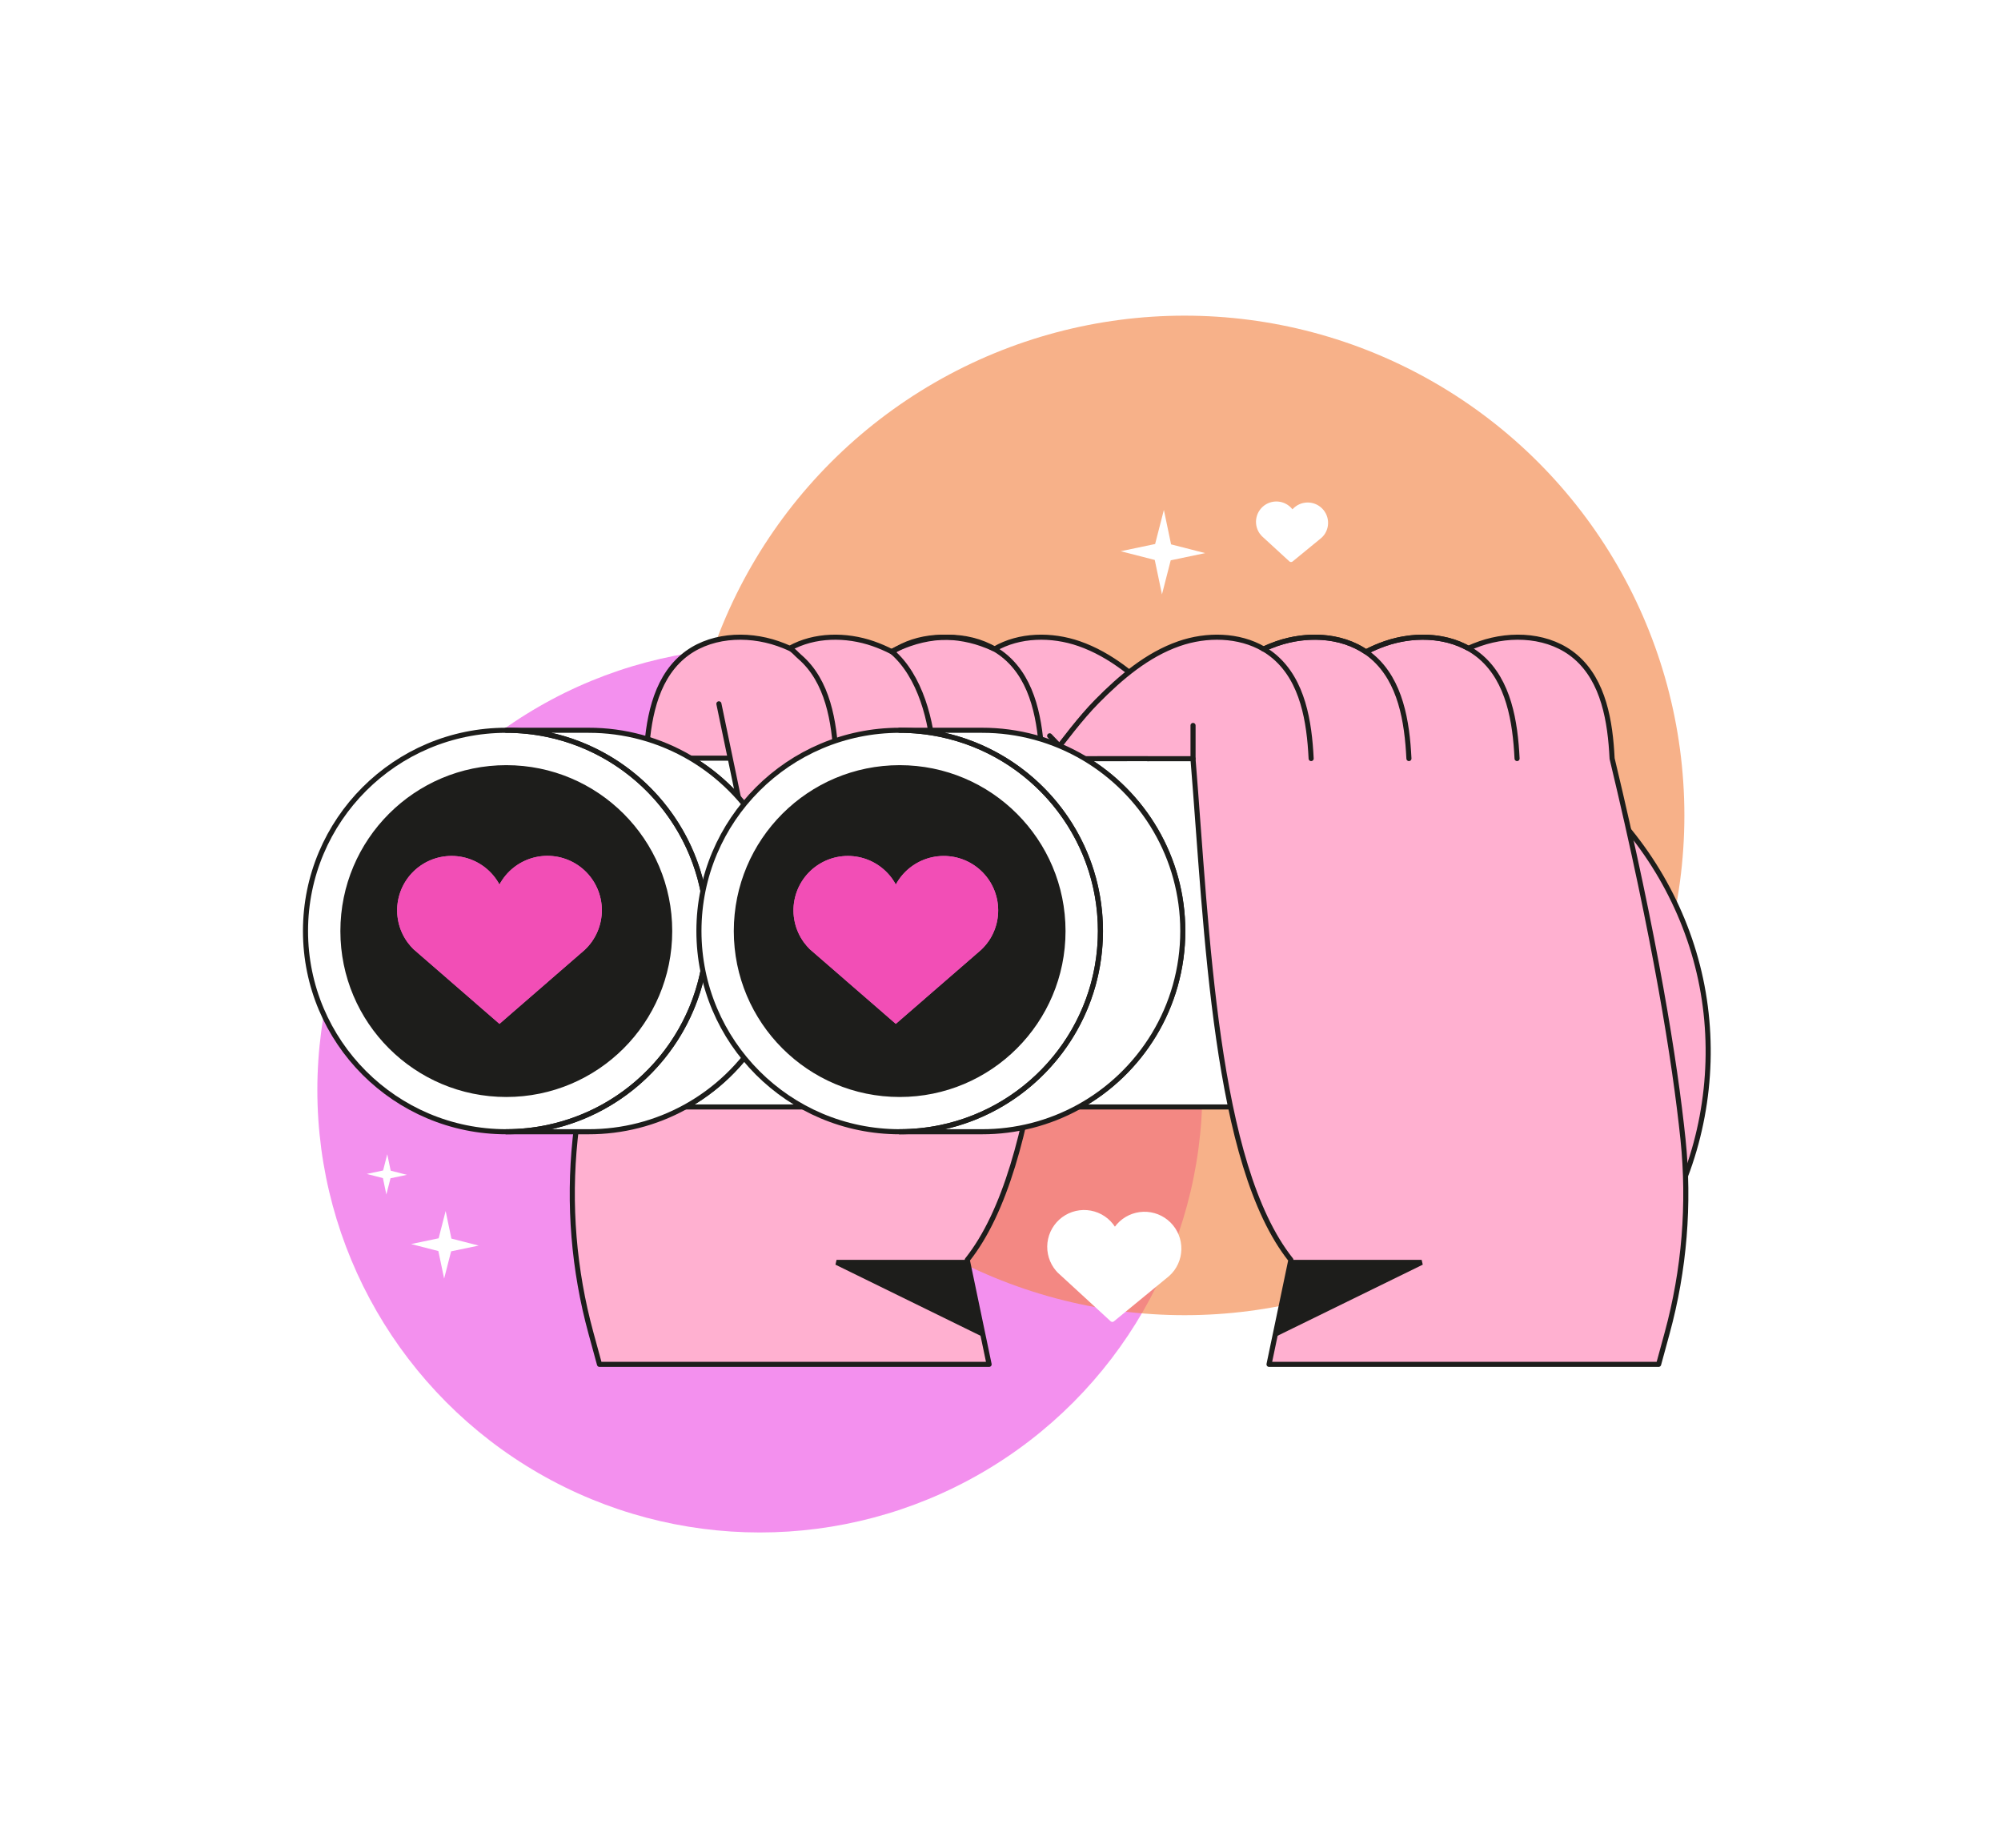 <svg width="786" height="726" viewBox="0 0 786 726" fill="none" xmlns="http://www.w3.org/2000/svg">
<g filter="url(#filter0_f_3604_14338)">
<circle cx="298.474" cy="428.181" r="173.818" fill="#E933E1" fill-opacity="0.54"/>
</g>
<g filter="url(#filter1_f_3604_14338)">
<circle cx="465.308" cy="320.321" r="196.321" fill="#F38445" fill-opacity="0.63"/>
</g>
<path d="M253.749 297.98C254.469 283.455 257.026 267.54 268.055 258.059C278.105 249.424 293.146 248.497 305.656 252.852C307.212 253.394 308.738 254.005 310.228 254.677C319.896 249.267 332.345 249.153 342.978 252.852C345.546 253.75 348.047 254.83 350.461 256.085C360.392 249.311 373.996 248.856 385.48 252.852C387.239 253.466 388.965 254.168 390.652 254.956C400.385 249.274 413.073 249.091 423.887 252.852C436.401 257.205 446.814 266.072 456.124 275.5C462.727 282.185 468.938 290.645 474.724 298.048L436.287 298.021L436.307 298.048L418.4 298.035C412.827 366.392 409.875 457.338 379.943 494.921L388.526 535.958H235.479L232.127 523.667C225.36 498.889 223.25 473.071 225.905 447.523C229.094 416.98 236.648 369.344 253.749 297.98Z" fill="#FFB0D0"/>
<path d="M253.749 297.98C254.469 283.455 257.026 267.54 268.055 258.059C278.105 249.424 293.146 248.497 305.656 252.852C307.212 253.394 308.738 254.005 310.228 254.677C319.896 249.267 332.345 249.153 342.978 252.852C345.546 253.75 348.047 254.83 350.461 256.085C360.392 249.311 373.996 248.856 385.48 252.852C387.239 253.466 388.965 254.168 390.652 254.956C400.385 249.274 413.073 249.091 423.887 252.852C436.401 257.205 446.814 266.072 456.124 275.5C462.727 282.185 468.938 290.645 474.724 298.048L436.287 298.021L436.307 298.048L418.4 298.035C412.827 366.392 409.875 457.338 379.943 494.921L388.526 535.958H235.479L232.127 523.667C225.36 498.889 223.25 473.071 225.905 447.523C229.094 416.98 236.648 369.344 253.749 297.98Z" stroke="#1D1D1B" stroke-width="2" stroke-linecap="round" stroke-linejoin="round"/>
<path d="M384.882 523.479L328.606 495.898H379.111L384.882 523.479Z" fill="#1D1D1B" stroke="#1D1D1B" stroke-width="2"/>
<path d="M331.707 329.545L332.103 331.455C333.001 335.773 335.359 339.65 338.78 342.433C342.201 345.216 346.477 346.735 350.886 346.734C353.594 346.734 356.272 346.161 358.743 345.051C361.214 343.941 363.422 342.321 365.222 340.297C367.022 338.272 368.373 335.89 369.186 333.305C369.999 330.721 370.256 327.994 369.94 325.304L366.859 297.977" stroke="#1D1D1B" stroke-width="2" stroke-linecap="round" stroke-linejoin="round"/>
<path d="M472.264 362.615C472.264 367.398 471.323 372.134 469.494 376.554C467.665 380.973 464.984 384.988 461.603 388.37C458.223 391.753 454.211 394.435 449.794 396.266C445.378 398.096 440.645 399.037 435.865 399.037H413.269C419.414 387.679 422.229 374.815 421.39 361.927C420.551 349.038 416.094 336.649 408.529 326.184H435.865C440.645 326.184 445.379 327.126 449.796 328.957C454.212 330.788 458.225 333.471 461.605 336.854C464.985 340.237 467.666 344.254 469.495 348.674C471.324 353.094 472.265 357.831 472.264 362.615Z" fill="white"/>
<path d="M421.519 366.345C421.52 375.341 419.748 384.25 416.305 392.562C412.863 400.874 407.816 408.426 401.454 414.787C395.091 421.149 387.538 426.195 379.224 429.637C370.911 433.079 362.001 434.85 353.003 434.849H269.15C293.523 421.426 310.036 395.511 310.036 365.729C310.036 336.829 294.489 311.563 271.301 297.836H352.999C375.829 297.836 396.05 308.999 408.503 326.168C416.983 337.846 421.54 351.913 421.519 366.345Z" fill="white"/>
<path d="M472.264 362.615C472.264 367.398 471.323 372.134 469.494 376.554C467.665 380.973 464.984 384.988 461.603 388.37C458.223 391.753 454.211 394.435 449.794 396.266C445.378 398.096 440.645 399.037 435.865 399.037H413.269C419.414 387.679 422.229 374.815 421.39 361.927C420.551 349.038 416.094 336.649 408.529 326.184H435.865C440.645 326.184 445.379 327.126 449.796 328.957C454.212 330.788 458.225 333.471 461.605 336.854C464.985 340.237 467.666 344.254 469.495 348.674C471.324 353.094 472.265 357.831 472.264 362.615Z" stroke="#1D1D1B" stroke-width="2" stroke-linecap="round" stroke-linejoin="round"/>
<path d="M421.519 366.345C421.52 375.341 419.748 384.25 416.306 392.562C412.863 400.874 407.816 408.426 401.454 414.787C395.091 421.149 387.538 426.195 379.224 429.637C370.911 433.079 362.001 434.85 353.003 434.849H269.15C293.523 421.426 310.036 395.511 310.036 365.729C310.036 336.829 294.489 311.563 271.301 297.836H352.999C375.829 297.836 396.05 308.999 408.503 326.168C416.983 337.846 421.54 351.913 421.519 366.345Z" stroke="#1D1D1B" stroke-width="2" stroke-linecap="round" stroke-linejoin="round"/>
<path d="M412.312 289.051L453.29 331.853C455.331 333.985 457.844 335.607 460.626 336.59C463.409 337.573 466.384 337.889 469.311 337.513C483.726 335.66 490.708 318.885 481.87 307.352L471.263 293.56" stroke="#1D1D1B" stroke-width="2" stroke-linecap="round" stroke-linejoin="round"/>
<path d="M626.809 362.615C626.809 372.275 622.971 381.539 616.14 388.369C609.308 395.2 600.043 399.037 590.383 399.037H567.771C573.92 387.679 576.737 374.815 575.898 361.927C575.058 349.038 570.597 336.649 563.027 326.184H590.383C595.167 326.184 599.904 327.126 604.324 328.957C608.744 330.788 612.76 333.471 616.143 336.854C619.525 340.237 622.208 344.254 624.038 348.674C625.869 353.094 626.81 357.831 626.809 362.615Z" fill="white"/>
<path d="M576.065 366.345C576.066 375.341 574.294 384.249 570.851 392.561C567.408 400.873 562.361 408.425 555.999 414.786C549.637 421.147 542.084 426.193 533.771 429.636C525.458 433.078 516.548 434.85 507.55 434.849H423.697C448.07 421.426 464.583 395.511 464.583 365.729C464.583 336.829 449.036 311.563 425.848 297.836H507.546C530.375 297.836 550.597 308.999 563.05 326.168C571.53 337.846 576.087 351.913 576.065 366.345Z" fill="white"/>
<path d="M626.809 362.615C626.809 372.275 622.971 381.539 616.14 388.369C609.308 395.2 600.043 399.037 590.383 399.037H567.771C573.92 387.679 576.737 374.815 575.898 361.927C575.058 349.038 570.597 336.649 563.027 326.184H590.383C595.167 326.184 599.904 327.126 604.324 328.957C608.744 330.788 612.76 333.471 616.143 336.854C619.525 340.237 622.208 344.254 624.038 348.674C625.869 353.094 626.81 357.831 626.809 362.615Z" stroke="#1D1D1B" stroke-width="2" stroke-linecap="round" stroke-linejoin="round"/>
<path d="M576.065 366.345C576.066 375.341 574.294 384.249 570.851 392.561C567.408 400.873 562.361 408.425 555.999 414.786C549.637 421.147 542.084 426.193 533.771 429.636C525.458 433.078 516.548 434.85 507.55 434.849H423.697C448.07 421.426 464.583 395.511 464.583 365.729C464.583 336.829 449.036 311.563 425.848 297.836H507.546C530.375 297.836 550.597 308.999 563.05 326.168C571.53 337.846 576.087 351.913 576.065 366.345Z" stroke="#1D1D1B" stroke-width="2" stroke-linecap="round" stroke-linejoin="round"/>
<path d="M282.385 276.454L293.831 331.455C294.729 335.772 297.086 339.649 300.507 342.432C303.928 345.215 308.203 346.734 312.613 346.735C315.322 346.735 318.001 346.161 320.473 345.051C322.944 343.942 325.153 342.321 326.954 340.297C328.754 338.272 330.105 335.889 330.919 333.305C331.732 330.72 331.989 327.993 331.673 325.302C329.826 302.102 327.931 279.093 322.192 268.543L282.385 276.454Z" fill="#FFB0D0"/>
<path d="M310.26 254.656C311.799 255.555 312.785 256.858 314.153 258.04C325.181 267.526 327.737 283.442 328.449 297.981" stroke="#1D1D1B" stroke-width="2" stroke-linecap="round" stroke-linejoin="round"/>
<path d="M350.465 256.074C361.476 265.56 366.096 283.446 366.812 297.981" stroke="#1D1D1B" stroke-width="2" stroke-linecap="round" stroke-linejoin="round"/>
<path d="M350.275 255.907C352.58 254.727 354.964 253.706 357.409 252.852C369.927 248.497 384.969 249.424 395.022 258.059C406.063 267.54 408.622 283.449 409.333 297.98" stroke="#1D1D1B" stroke-width="2" stroke-linecap="round" stroke-linejoin="round"/>
<path d="M282.385 276.48L293.831 331.46C294.729 335.776 297.086 339.651 300.507 342.433C303.928 345.215 308.203 346.735 312.613 346.735C315.322 346.735 318.001 346.162 320.473 345.052C322.944 343.943 325.153 342.323 326.954 340.299C328.754 338.275 330.105 335.893 330.919 333.31C331.732 330.727 331.989 328 331.673 325.31L328.461 297.991" stroke="#1D1D1B" stroke-width="2" stroke-linecap="round" stroke-linejoin="round"/>
<path d="M331.707 329.545L332.103 331.455C333.001 335.773 335.359 339.65 338.78 342.433C342.201 345.216 346.477 346.735 350.886 346.734C353.594 346.734 356.272 346.161 358.743 345.051C361.214 343.941 363.422 342.321 365.222 340.297C367.022 338.272 368.373 335.89 369.186 333.305C369.999 330.721 370.256 327.994 369.94 325.304L366.859 297.977" stroke="#1D1D1B" stroke-width="2" stroke-linecap="round" stroke-linejoin="round"/>
<path d="M271.332 297.832C259.186 290.637 245.323 286.852 231.205 286.875H198.863C155.307 286.875 120 322.177 120 365.727C120 409.278 155.307 444.582 198.863 444.582H231.205C244.484 444.603 257.552 441.255 269.184 434.851C293.557 421.427 310.071 395.511 310.071 365.727C310.071 336.827 294.523 311.559 271.332 297.832Z" fill="white"/>
<path d="M277.707 365.727C277.707 403.734 250.818 435.463 215.023 442.921C209.704 444.027 204.285 444.584 198.852 444.582C155.302 444.582 120 409.278 120 365.727C120 322.177 155.302 286.875 198.852 286.875C204.285 286.872 209.704 287.428 215.023 288.534C250.818 295.994 277.707 327.718 277.707 365.727Z" stroke="#1D1D1B" stroke-width="2" stroke-linecap="round" stroke-linejoin="round"/>
<path d="M310.069 365.727C310.069 395.511 293.56 421.438 269.179 434.851C257.545 441.255 244.477 444.603 231.197 444.582H198.852C204.286 444.584 209.705 444.027 215.025 442.92C222.657 441.331 230.008 438.611 236.836 434.851C261.209 421.427 277.723 395.511 277.723 365.727C277.723 336.827 262.171 311.557 238.984 297.832C231.565 293.436 223.472 290.295 215.03 288.534C209.71 287.428 204.29 286.872 198.856 286.875H231.197C245.316 286.852 259.18 290.637 271.327 297.832C294.52 311.559 310.069 336.827 310.069 365.727Z" stroke="#1D1D1B" stroke-width="2" stroke-linecap="round" stroke-linejoin="round"/>
<path d="M263.053 365.754C263.053 401.197 234.32 429.93 198.877 429.93C163.434 429.93 134.701 401.197 134.701 365.754C134.701 330.311 163.434 301.578 198.877 301.578C234.32 301.578 263.053 330.311 263.053 365.754Z" fill="#1D1D1B" stroke="#1D1D1B" stroke-width="2"/>
<path d="M366.863 295.43L374.356 331.458C375.254 335.776 377.612 339.654 381.032 342.437C384.453 345.22 388.727 346.739 393.135 346.739C395.843 346.739 398.52 346.165 400.99 345.055C403.461 343.945 405.668 342.325 407.467 340.3C409.267 338.275 410.617 335.892 411.43 333.308C412.242 330.723 412.499 327.996 412.182 325.305L409.338 297.974" stroke="#1D1D1B" stroke-width="2" stroke-linecap="round" stroke-linejoin="round"/>
<path d="M658.911 469.575C670.808 443.185 674.047 412.978 668.019 384.665C661.992 356.352 646.728 330.095 625.105 310.828L658.911 469.575Z" fill="#FFB0D0"/>
<path d="M658.911 469.575C670.808 443.185 674.047 412.978 668.019 384.665C661.992 356.352 646.728 330.095 625.105 310.828L658.911 469.575Z" stroke="#1D1D1B" stroke-width="2" stroke-linecap="round" stroke-linejoin="round"/>
<path d="M633.241 297.98C632.521 283.455 629.964 267.54 618.937 258.059C608.89 249.424 593.852 248.497 581.344 252.852C579.788 253.394 578.263 254.005 576.774 254.677C567.107 249.267 554.661 249.153 544.032 252.852C541.464 253.749 538.964 254.83 536.551 256.085C526.622 249.311 513.021 248.856 501.538 252.852C499.781 253.467 498.055 254.169 496.367 254.956C486.637 249.274 473.951 249.091 463.14 252.852C450.628 257.205 440.217 266.072 430.911 275.5C424.31 282.185 418.098 290.645 412.312 298.048L450.727 298.021L450.707 298.048L468.61 298.035C474.188 366.392 477.13 457.338 507.064 494.921L498.482 535.958H651.512L654.863 523.66C661.629 498.882 663.739 473.064 661.086 447.516C657.891 416.98 650.339 369.344 633.241 297.98Z" fill="#FFB0D0"/>
<path d="M496.359 254.941C497.904 255.844 499.364 256.884 500.722 258.05C511.755 267.533 514.311 283.447 515.022 297.982" stroke="#1D1D1B" stroke-width="2" stroke-linecap="round" stroke-linejoin="round"/>
<path d="M496.359 254.954C498.048 254.167 499.774 253.466 501.533 252.852C514.045 248.497 529.079 249.424 539.129 258.059C550.163 267.54 552.72 283.449 553.433 297.98" stroke="#1D1D1B" stroke-width="2" stroke-linecap="round" stroke-linejoin="round"/>
<path d="M536.898 255.907C539.203 254.727 541.585 253.707 544.028 252.852C556.536 248.497 571.565 249.424 581.61 258.059C592.64 267.54 595.196 283.449 595.909 297.98" stroke="#1D1D1B" stroke-width="2" stroke-linecap="round" stroke-linejoin="round"/>
<path d="M633.241 297.98C632.521 283.455 629.964 267.54 618.937 258.059C608.89 249.424 593.852 248.497 581.344 252.852C579.788 253.394 578.263 254.005 576.774 254.677C567.107 249.267 554.661 249.153 544.032 252.852C541.464 253.749 538.964 254.83 536.551 256.085C526.622 249.311 513.021 248.856 501.538 252.852C499.781 253.467 498.055 254.169 496.367 254.956C486.637 249.274 473.951 249.091 463.14 252.852C450.628 257.205 440.217 266.072 430.911 275.5C424.31 282.185 418.098 290.645 412.312 298.048L450.727 298.021L450.707 298.048L468.61 298.035C474.188 366.392 477.13 457.338 507.064 494.921L498.482 535.958H651.512L654.863 523.66C661.629 498.882 663.739 473.064 661.086 447.516C657.891 416.98 650.339 369.344 633.241 297.98Z" stroke="#1D1D1B" stroke-width="2" stroke-linecap="round" stroke-linejoin="round"/>
<path d="M502.105 523.479L507.882 495.898H558.425L502.105 523.479Z" fill="#1D1D1B" stroke="#1D1D1B" stroke-width="2"/>
<path d="M468.631 298.024V284.984" stroke="#1D1D1B" stroke-width="2" stroke-linecap="round" stroke-linejoin="round"/>
<path d="M425.873 297.832C413.727 290.637 399.864 286.852 385.746 286.875H353.404C309.848 286.875 274.541 322.177 274.541 365.727C274.541 409.278 309.848 444.582 353.404 444.582H385.746C399.025 444.603 412.093 441.254 423.725 434.851C448.098 421.427 464.612 395.511 464.612 365.727C464.612 336.827 449.06 311.559 425.873 297.832Z" fill="white"/>
<path d="M432.248 365.727C432.248 403.734 405.357 435.463 369.564 442.921C364.245 444.027 358.826 444.584 353.393 444.582C309.843 444.582 274.541 409.278 274.541 365.727C274.541 322.177 309.843 286.875 353.393 286.875C358.826 286.872 364.245 287.428 369.564 288.534C405.357 295.994 432.248 327.718 432.248 365.727Z" stroke="#1D1D1B" stroke-width="2" stroke-linecap="round" stroke-linejoin="round"/>
<path d="M464.61 365.727C464.61 395.511 448.101 421.438 423.72 434.851C412.086 441.254 399.018 444.603 385.738 444.582H353.393C358.827 444.584 364.246 444.027 369.566 442.92C377.197 441.331 384.547 438.611 391.375 434.851C415.75 421.427 432.264 395.511 432.264 365.727C432.264 336.827 416.712 311.557 393.525 297.832C386.107 293.436 378.014 290.294 369.573 288.534C364.253 287.429 358.833 286.872 353.399 286.875H385.744C399.863 286.852 413.727 290.637 425.875 297.832C449.057 311.559 464.61 336.827 464.61 365.727Z" stroke="#1D1D1B" stroke-width="2" stroke-linecap="round" stroke-linejoin="round"/>
<path d="M417.545 365.754C417.545 401.198 388.822 429.93 353.392 429.93C317.962 429.93 289.24 401.198 289.24 365.754C289.24 330.31 317.962 301.578 353.392 301.578C388.822 301.578 417.545 330.31 417.545 365.754Z" fill="#1D1D1B" stroke="#1D1D1B" stroke-width="2"/>
<path d="M388.311 369.749C389.961 367.358 391.106 364.655 391.676 361.807C392.245 358.959 392.228 356.025 391.625 353.183C391.021 350.342 389.845 347.654 388.167 345.282C386.489 342.91 384.344 340.905 381.865 339.39C379.385 337.874 376.623 336.879 373.746 336.467C370.869 336.054 367.937 336.231 365.131 336.988C362.325 337.746 359.703 339.067 357.425 340.87C355.147 342.674 353.261 344.923 351.881 347.48C350.492 344.902 348.587 342.637 346.285 340.826C343.984 339.014 341.334 337.695 338.5 336.95C335.667 336.205 332.71 336.049 329.814 336.493C326.918 336.938 324.144 337.972 321.665 339.532C319.185 341.093 317.053 343.145 315.401 345.563C313.749 347.981 312.612 350.713 312.06 353.589C311.508 356.464 311.554 359.422 312.194 362.279C312.835 365.137 314.056 367.832 315.782 370.198H315.767L315.938 370.396C316.587 371.268 317.3 372.09 318.071 372.855L351.877 402.201L385.375 373.134C386.449 372.126 387.416 371.009 388.26 369.802L388.313 369.742L388.311 369.749Z" fill="#E271BD"/>
<path d="M388.311 369.749C389.961 367.358 391.106 364.655 391.676 361.807C392.245 358.959 392.228 356.025 391.625 353.183C391.021 350.342 389.845 347.654 388.167 345.282C386.489 342.91 384.344 340.905 381.865 339.39C379.385 337.874 376.623 336.879 373.746 336.467C370.869 336.054 367.937 336.231 365.131 336.988C362.325 337.746 359.703 339.067 357.425 340.87C355.147 342.674 353.261 344.923 351.881 347.48C350.492 344.902 348.587 342.637 346.285 340.826C343.984 339.014 341.334 337.695 338.5 336.95C335.667 336.205 332.71 336.049 329.814 336.493C326.918 336.938 324.144 337.972 321.665 339.532C319.185 341.093 317.053 343.145 315.401 345.563C313.749 347.981 312.612 350.713 312.06 353.589C311.508 356.464 311.554 359.422 312.194 362.279C312.835 365.137 314.056 367.832 315.782 370.198H315.767L315.938 370.396C316.587 371.268 317.3 372.09 318.071 372.855L351.877 402.201L385.375 373.134C386.449 372.126 387.416 371.009 388.26 369.802L388.313 369.742L388.311 369.749Z" fill="#F24EB6"/>
<path d="M232.603 369.741C234.26 367.35 235.412 364.646 235.988 361.795C236.564 358.944 236.551 356.005 235.951 353.159C235.35 350.313 234.175 347.619 232.497 345.243C230.818 342.867 228.672 340.858 226.19 339.34C223.707 337.822 220.941 336.827 218.06 336.415C215.18 336.003 212.245 336.183 209.437 336.944C206.628 337.706 204.004 339.032 201.727 340.842C199.449 342.653 197.565 344.909 196.19 347.473C194.801 344.895 192.897 342.63 190.596 340.818C188.295 339.007 185.645 337.688 182.813 336.942C179.98 336.197 177.024 336.042 174.129 336.486C171.234 336.93 168.461 337.965 165.982 339.525C163.503 341.085 161.372 343.138 159.72 345.556C158.069 347.974 156.932 350.705 156.38 353.581C155.829 356.456 155.875 359.414 156.515 362.272C157.155 365.129 158.376 367.824 160.101 370.19H160.086L160.258 370.388C160.906 371.26 161.618 372.082 162.39 372.847L196.19 402.202L229.678 373.135C230.752 372.126 231.72 371.009 232.565 369.802L232.616 369.743L232.603 369.741Z" fill="#E271BD"/>
<path d="M232.603 369.741C234.26 367.35 235.412 364.646 235.988 361.795C236.564 358.944 236.551 356.005 235.951 353.159C235.35 350.313 234.175 347.619 232.497 345.243C230.818 342.867 228.672 340.858 226.19 339.34C223.707 337.822 220.941 336.827 218.06 336.415C215.18 336.003 212.245 336.183 209.437 336.944C206.628 337.706 204.004 339.032 201.727 340.842C199.449 342.653 197.565 344.909 196.19 347.473C194.801 344.895 192.897 342.63 190.596 340.818C188.295 339.007 185.645 337.688 182.813 336.942C179.98 336.197 177.024 336.042 174.129 336.486C171.234 336.93 168.461 337.965 165.982 339.525C163.503 341.085 161.372 343.138 159.72 345.556C158.069 347.974 156.932 350.705 156.38 353.581C155.829 356.456 155.875 359.414 156.515 362.272C157.155 365.129 158.376 367.824 160.101 370.19H160.086L160.258 370.388C160.906 371.26 161.618 372.082 162.39 372.847L196.19 402.202L229.678 373.135C230.752 372.126 231.72 371.009 232.565 369.802L232.616 369.743L232.603 369.741Z" fill="#F24EB6"/>
<path fill-rule="evenodd" clip-rule="evenodd" d="M206.042 197.793C206.042 197.241 205.594 196.793 205.042 196.793C204.49 196.793 204.042 197.241 204.042 197.793L204.042 226.299L188.519 211.811C188.116 211.435 187.483 211.456 187.106 211.86C186.729 212.264 186.751 212.897 187.155 213.274L203.587 228.61L203.459 228.747H175.549C174.997 228.747 174.549 229.195 174.549 229.747C174.549 230.3 174.997 230.747 175.549 230.747H201.592L187.106 246.268C186.729 246.672 186.751 247.305 187.155 247.682C187.559 248.059 188.191 248.037 188.568 247.633L204.042 231.054V259.242C204.042 259.794 204.49 260.242 205.042 260.242C205.594 260.242 206.042 259.794 206.042 259.242V230.902L224.024 247.685C224.428 248.062 225.061 248.04 225.438 247.636C225.814 247.233 225.793 246.6 225.389 246.223L208.808 230.747L236.998 230.747C237.55 230.747 237.998 230.3 237.998 229.747C237.998 229.195 237.55 228.747 236.998 228.747L206.665 228.747L206.414 228.513L222.98 210.764C223.357 210.36 223.335 209.727 222.931 209.35C222.527 208.973 221.894 208.995 221.518 209.399L206.042 225.98V197.793Z" fill="white"/>
<path d="M174.454 502.273L172.189 491.451L161.479 488.702L172.3 486.437L175.049 475.727L177.314 486.552L188.025 489.301L177.199 491.562L174.454 502.273Z" fill="white"/>
<path d="M702.792 367.89L699.819 354.363L685.764 350.927L699.969 348.096L703.577 334.707L706.546 348.239L720.605 351.67L706.4 354.501L702.792 367.89Z" fill="white"/>
<path d="M456.426 233.499L453.595 219.967L440.211 216.536L453.738 213.705L457.174 200.316L460.005 213.843L473.393 217.279L459.862 220.11L456.426 233.499Z" fill="white"/>
<path d="M151.76 469.245L150.416 462.791L144.049 461.154L150.482 459.804L152.116 453.418L153.462 459.87L159.829 461.509L153.394 462.859L151.76 469.245Z" fill="white"/>
<path d="M460.45 498.459C461.531 496.98 462.3 495.296 462.709 493.51C463.117 491.724 463.158 489.873 462.828 488.071C462.497 486.269 461.803 484.553 460.788 483.028C459.772 481.502 458.457 480.2 456.921 479.201C455.386 478.201 453.663 477.525 451.858 477.214C450.052 476.902 448.202 476.962 446.421 477.39C444.639 477.817 442.963 478.603 441.496 479.7C440.028 480.797 438.8 482.181 437.885 483.769C437.056 482.115 435.897 480.651 434.478 479.465C433.059 478.279 431.411 477.398 429.638 476.876C427.864 476.354 426.002 476.203 424.167 476.432C422.332 476.66 420.564 477.264 418.973 478.205C417.381 479.146 416 480.405 414.916 481.902C413.831 483.4 413.066 485.105 412.669 486.911C412.271 488.717 412.249 490.585 412.605 492.4C412.96 494.214 413.685 495.937 414.734 497.459L414.837 497.587C415.231 498.148 415.666 498.679 416.139 499.175L436.925 518.283L458.541 500.542C459.236 499.926 459.866 499.239 460.419 498.492L460.452 498.457L460.45 498.459Z" fill="white" stroke="white" stroke-width="2" stroke-linecap="round" stroke-linejoin="round"/>
<path d="M519.357 209.486C519.91 208.717 520.302 207.844 520.508 206.92C520.714 205.996 520.73 205.039 520.556 204.109C520.381 203.178 520.02 202.292 519.493 201.505C518.967 200.718 518.286 200.046 517.491 199.529C516.697 199.013 515.807 198.662 514.873 198.5C513.94 198.337 512.983 198.365 512.061 198.582C511.138 198.799 510.27 199.201 509.507 199.763C508.745 200.325 508.104 201.036 507.624 201.852C507.193 200.995 506.59 200.235 505.853 199.621C505.115 199.006 504.259 198.55 503.338 198.279C502.416 198.009 501.449 197.931 500.496 198.05C499.544 198.169 498.625 198.482 497.799 198.971C496.972 199.459 496.255 200.112 495.692 200.889C495.128 201.666 494.731 202.551 494.524 203.488C494.317 204.425 494.305 205.394 494.489 206.336C494.673 207.277 495.048 208.171 495.592 208.962L495.645 209.03C495.85 209.321 496.076 209.597 496.321 209.855L507.127 219.776L518.366 210.563C518.728 210.243 519.055 209.886 519.344 209.499L519.359 209.479L519.357 209.486Z" fill="white" stroke="white" stroke-width="2" stroke-linecap="round" stroke-linejoin="round"/>
<defs>
<filter id="filter0_f_3604_14338" x="0.656" y="130.363" width="595.637" height="595.637" filterUnits="userSpaceOnUse" color-interpolation-filters="sRGB">
<feFlood flood-opacity="0" result="BackgroundImageFix"/>
<feBlend mode="normal" in="SourceGraphic" in2="BackgroundImageFix" result="shape"/>
<feGaussianBlur stdDeviation="62" result="effect1_foregroundBlur_3604_14338"/>
</filter>
<filter id="filter1_f_3604_14338" x="144.986" y="0" width="640.643" height="640.645" filterUnits="userSpaceOnUse" color-interpolation-filters="sRGB">
<feFlood flood-opacity="0" result="BackgroundImageFix"/>
<feBlend mode="normal" in="SourceGraphic" in2="BackgroundImageFix" result="shape"/>
<feGaussianBlur stdDeviation="62" result="effect1_foregroundBlur_3604_14338"/>
</filter>
</defs>
</svg>
